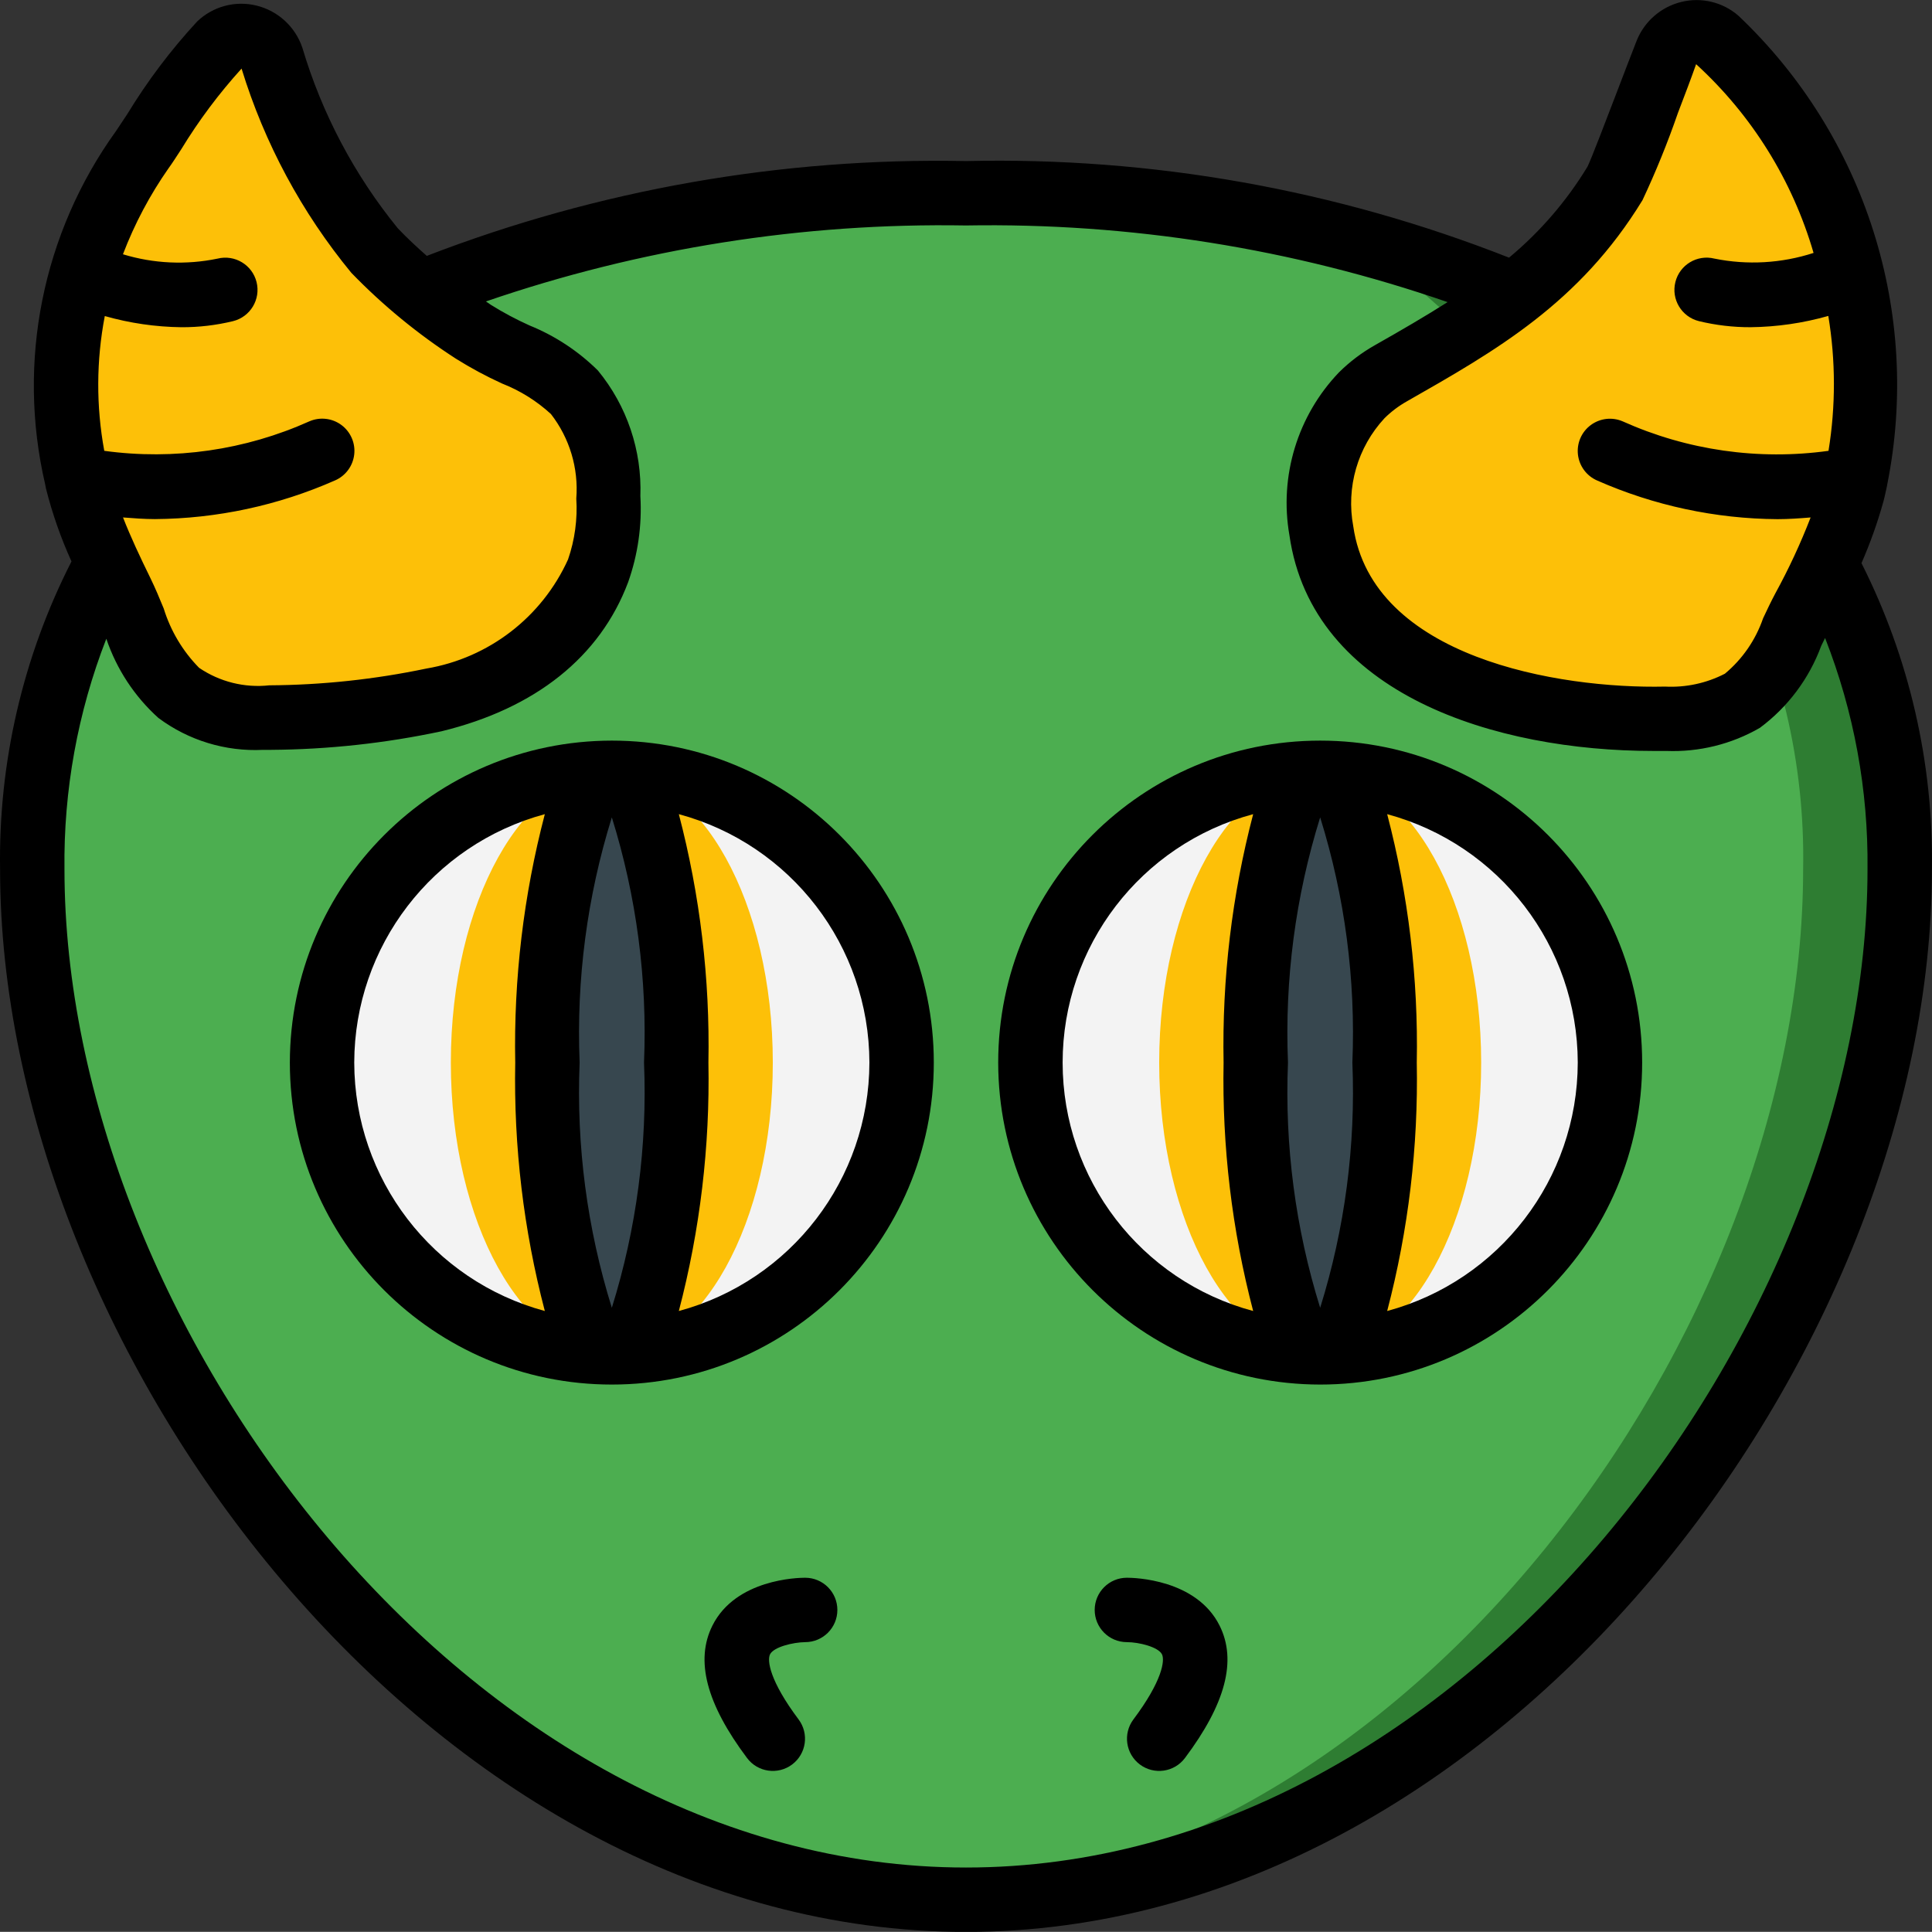 <!-- icon666.com - MILLIONS vector ICONS FREE --><svg viewBox="0 0 512.042 512" xmlns="http://www.w3.org/2000/svg"><rect x="0" y="0" width="512.042" height="512" fill="#333333" stroke="none"/><path d="m503.488 230.418c0 124.93-110.762 273.066-247.465 273.066-2.816 0-5.719-.082-8.535-.168-132.777-5.973-238.934-150.613-238.934-272.898-.551-28.168 6.18-56.004 19.543-80.809l83.371-71.938c42.672-17.504 88.363-26.461 134.484-26.367h3.156c2.305-.086 4.609-.086 6.914-.086 49.805-1.211 99.324 7.941 145.406 26.879h.086l82.516 71.598v.082c13.297 24.77 19.996 52.539 19.457 80.641zm0 0" fill="#2e7d32"></path><path d="m477.887 230.418c0 122.285-104.258 266.926-234.664 272.898-130.406-5.973-234.668-150.613-234.668-272.898-.551-28.125 6.055-55.934 19.191-80.809l81.922-71.938c41.82-17.48 86.711-26.445 132.043-26.367h3.105c45.633-.098 90.812 9.016 132.84 26.793h.078l81.066 71.598v.082c13.062 24.84 19.629 52.582 19.086 80.641zm0 0" fill="#4cae50"></path><path d="m162.156 204.82c-2.852-.004-5.703.168-8.535.512-38.73 4.492-67.945 37.297-67.945 76.289 0 38.988 29.215 71.793 67.945 76.285 2.832.344 5.684.516 8.535.512 42.414 0 76.797-34.383 76.797-76.797 0-42.418-34.383-76.801-76.797-76.801zm0 0" fill="#f3f3f3"></path><path d="m349.887 204.82c-2.852-.004-5.699.168-8.531.512-38.73 4.492-67.945 37.297-67.945 76.289 0 38.988 29.215 71.793 67.945 76.285 2.832.344 5.68.516 8.531.512 42.418 0 76.801-34.383 76.801-76.797 0-42.418-34.383-76.801-76.801-76.801zm0 0" fill="#f3f3f3"></path><g fill="#fdc008"><path d="m204.82 281.621c0-42.418-19.102-76.801-42.664-76.801-23.566 0-42.668 34.383-42.668 76.801 0 42.414 19.102 76.797 42.668 76.797 23.562 0 42.664-34.383 42.664-76.797zm0 0"></path><path d="m392.555 281.621c0-42.418-19.102-76.801-42.668-76.801-23.562 0-42.664 34.383-42.664 76.801 0 42.414 19.102 76.797 42.664 76.797 23.566 0 42.668-34.383 42.668-76.797zm0 0"></path><path d="m158.484 151.316c-7.789 18.012-24.168 30.859-43.52 34.133-14.246 3.059-28.773 4.633-43.348 4.691-8.59.77-17.176-1.527-24.234-6.484-8.277-6.742-10.754-17.492-15.191-26.711-3.48-6.738-6.531-13.691-9.129-20.82-1.023-2.816-1.879-5.715-2.645-8.703-.77-2.988-1.281-5.887-1.793-8.789-1.887-12.422-1.539-25.078 1.023-37.375 1.082-5.625 2.684-11.141 4.777-16.469 3.344-8.93 7.816-17.387 13.312-25.176 6-9.805 12.824-19.082 20.395-27.734 2.109-2.004 5.098-2.793 7.918-2.082 2.824.711 5.086 2.816 5.992 5.582 5.684 18.613 14.93 35.941 27.223 51.031 7.875 8.152 16.664 15.367 26.195 21.504 9.73 6.312 19.797 8.445 26.797 16.043 6.277 7.867 9.461 17.762 8.957 27.816.379 6.629-.547 13.27-2.73 19.543zm0 0"></path><path d="m493.418 118.547c-.559 4.09-1.387 8.137-2.473 12.117-.512 1.793-1.023 3.586-1.621 5.375-3.051 8.691-6.816 17.113-11.266 25.176-4.691 8.703-7.594 18.859-16.297 24.488-6.203 3.438-13.23 5.09-20.312 4.781-33.535.68-85.504-9.73-91.305-49.836-2.266-13 1.715-26.309 10.75-35.926 2.281-2.277 4.867-4.23 7.684-5.801 24.316-13.824 44.371-25.602 59.477-50.348 1.535-2.477 9.301-23.723 13.652-34.645 1.008-2.547 3.184-4.453 5.844-5.113 2.656-.66 5.473.004 7.555 1.785 15.973 14.539 27.637 33.199 33.707 53.93 1.688 5.449 3 11.008 3.926 16.641 2.184 12.344 2.414 24.957.68 37.375zm0 0"></path></g><path d="m179.223 281.621c0-42.418-7.641-76.801-17.066-76.801s-17.066 34.383-17.066 76.801c0 42.414 7.641 76.797 17.066 76.797s17.066-34.383 17.066-76.797zm0 0" fill="#37474f"></path><path d="m366.953 281.621c0-42.418-7.641-76.801-17.066-76.801s-17.066 34.383-17.066 76.801c0 42.414 7.641 76.797 17.066 76.797s17.066-34.383 17.066-76.797zm0 0" fill="#37474f"></path><path d="m256.023 512.02c141.805 0 256-154.051 256-281.602.422-28.168-5.984-56.016-18.672-81.168 2.324-5.309 4.27-10.773 5.82-16.359.383-1.398.656-2.848.98-4.266v-.086c9.16-45.492-5.742-92.496-39.441-124.398-4.137-3.582-9.754-4.938-15.07-3.637-5.402 1.309-9.832 5.156-11.887 10.32-1.406 3.574-3.191 8.25-5.016 13.02-2.836 7.418-7.117 18.613-7.996 20.32-5.547 9.137-12.574 17.289-20.797 24.121-45.793-18.031-94.723-26.734-143.922-25.598-48.816-.977-97.355 7.562-142.91 25.129-2.695-2.379-5.297-4.805-7.68-7.312-11.512-14.137-20.113-30.414-25.309-47.891-1.879-5.547-6.465-9.746-12.152-11.137-5.617-1.375-11.547.215-15.719 4.219-6.969 7.539-13.168 15.758-18.508 24.531-1.23 1.879-2.254 3.414-2.988 4.496-19.484 27.031-26.336 61.164-18.789 93.621l.078.41c.059.23.074.469.137.707 1.672 6.637 3.938 13.105 6.766 19.336-12.879 25.254-19.375 53.277-18.926 81.621 0 127.551 114.191 281.602 256 281.602zm179.293-458.973c3.535-7.531 6.668-15.246 9.387-23.109 1.801-4.703 3.559-9.32 4.82-12.93 14.773 13.5 25.543 30.809 31.129 50.023-8.484 2.758-17.539 3.277-26.281 1.504-4.578-1.137-9.207 1.652-10.344 6.227-1.137 4.578 1.652 9.207 6.23 10.344 4.496 1.09 9.105 1.633 13.73 1.613 6.961-.082 13.879-1.086 20.574-2.988 1.961 11.836 1.977 23.914.051 35.754-18.559 2.57-37.465-.141-54.555-7.816-2.801-1.203-6.031-.82-8.477 1.004-2.445 1.824-3.727 4.812-3.371 7.84.359 3.031 2.305 5.637 5.105 6.844 15.062 6.641 31.328 10.129 47.789 10.238 2.926 0 5.852-.215 8.77-.453-2.668 6.898-5.789 13.617-9.344 20.105-1.152 2.16-2.207 4.395-3.266 6.648-1.969 5.719-5.465 10.789-10.113 14.66-4.887 2.52-10.355 3.699-15.848 3.414-28.277.629-77.652-7.684-82.645-42.48-1.93-10.316 1.137-20.938 8.27-28.637 1.766-1.75 3.758-3.254 5.922-4.473 23.52-13.398 45.781-26.012 62.465-53.332zm-179.293 6.707c43.402-.746 86.602 6.129 127.633 20.316-5.828 3.703-12.18 7.406-19.262 11.418-3.484 1.969-6.691 4.391-9.531 7.211-10.984 11.48-15.855 27.5-13.125 43.152 6.059 42.336 54.887 57.172 96.359 57.172h3.531c8.676.34 17.27-1.781 24.789-6.117 7.422-5.508 13.074-13.059 16.266-21.734.324-.699.684-1.383 1.023-2.082 7.66 19.527 11.48 40.352 11.246 61.328 0 119.816-106.578 264.535-238.93 264.535-132.355 0-238.934-144.719-238.934-264.535-.258-20.898 3.508-41.652 11.094-61.133 2.719 8.059 7.465 15.281 13.781 20.977 7.984 5.965 17.793 8.961 27.75 8.473h2.105c15.18-.105 30.312-1.754 45.16-4.914 24.941-6.066 42.051-19.73 49.492-39.5 2.598-7.32 3.703-15.086 3.25-22.836.438-12.094-3.562-23.93-11.246-33.281-5.191-5.141-11.352-9.199-18.125-11.945-3.531-1.586-6.953-3.41-10.238-5.461-.453-.293-.855-.605-1.324-.906 40.914-14.066 83.973-20.883 127.234-20.137zm-211.312-15.215c.852-1.145 1.953-2.887 3.32-4.969 4.641-7.621 9.996-14.785 15.992-21.391 6.059 19.77 15.945 38.16 29.09 54.125 8.348 8.625 17.656 16.266 27.742 22.777 3.922 2.457 8.004 4.652 12.219 6.57 4.773 1.871 9.16 4.609 12.938 8.078 4.953 6.371 7.352 14.359 6.723 22.402.352 5.469-.391 10.957-2.184 16.137-6.922 15.289-21 26.129-37.547 28.918-13.691 2.871-27.637 4.363-41.625 4.445-6.555.719-13.152-.926-18.605-4.633-4.344-4.414-7.562-9.812-9.387-15.734-1.117-2.723-2.25-5.445-3.523-8.047-2.797-5.699-5.223-10.879-7.262-16.078 2.816.215 5.633.438 8.457.438 16.434-.121 32.672-3.609 47.711-10.242 2.801-1.203 4.746-3.812 5.105-6.84s-.926-6.016-3.371-7.844c-2.445-1.824-5.676-2.203-8.477-1-17.039 7.652-35.887 10.367-54.391 7.832-2.176-11.809-2.129-23.926.137-35.719 6.621 1.883 13.461 2.879 20.344 2.961 4.598.016 9.184-.527 13.652-1.613 4.574-1.137 7.363-5.766 6.23-10.344-1.137-4.574-5.77-7.363-10.344-6.227-8.32 1.727-16.945 1.332-25.07-1.152 3.086-8.086 7.16-15.762 12.125-22.852zm0 0"></path><path d="m76.82 281.621c0 47.125 38.207 85.332 85.336 85.332s85.332-38.207 85.332-85.332c0-47.129-38.203-85.336-85.332-85.336-47.109.051-85.281 38.227-85.336 85.336zm85.336 64.988c-6.551-21.016-9.438-42.996-8.535-64.988-.902-21.996 1.984-43.977 8.535-64.992 6.551 21.016 9.438 42.996 8.531 64.992.906 21.992-1.98 43.973-8.531 64.988zm-68.27-64.988c.059-30.832 20.75-57.805 50.512-65.844-5.629 21.48-8.266 43.637-7.844 65.844-.422 22.203 2.215 44.359 7.844 65.84-29.762-8.039-50.453-35.012-50.512-65.84zm136.535 0c-.059 30.828-20.746 57.801-50.508 65.84 5.625-21.48 8.266-43.637 7.84-65.84.426-22.207-2.215-44.363-7.84-65.844 29.762 8.039 50.449 35.012 50.508 65.844zm0 0"></path><path d="m349.887 366.953c47.129 0 85.336-38.207 85.336-85.332 0-47.129-38.207-85.336-85.336-85.336-47.125 0-85.332 38.207-85.332 85.336.051 47.105 38.227 85.281 85.332 85.332zm0-150.324c6.551 21.016 9.438 42.996 8.535 64.992.902 21.992-1.984 43.973-8.535 64.988-6.551-21.016-9.438-42.996-8.531-64.988-.906-21.996 1.98-43.977 8.531-64.992zm68.27 64.992c-.059 30.828-20.75 57.801-50.512 65.84 5.629-21.48 8.27-43.637 7.844-65.84.426-22.207-2.215-44.363-7.844-65.844 29.762 8.039 50.453 35.012 50.512 65.844zm-86.027-65.844c-5.625 21.48-8.266 43.637-7.84 65.844-.426 22.203 2.215 44.359 7.84 65.84-29.789-7.992-50.5-34.996-50.5-65.84 0-30.848 20.711-57.852 50.5-65.844zm0 0"></path><path d="m213.355 418.152c-1.871 0-18.371.359-24.535 12.672-4.625 9.234-1.613 20.727 9.176 35.113 2.828 3.773 8.176 4.535 11.945 1.707 3.77-2.828 4.535-8.176 1.707-11.945-7.68-10.238-8.363-15.633-7.57-17.238.957-1.953 6.078-3.199 9.32-3.242 4.711 0 8.531-3.82 8.531-8.531 0-4.715-3.82-8.535-8.531-8.535zm0 0"></path><path d="m298.688 418.152c-4.711-.016-8.543 3.797-8.559 8.508-.012 4.715 3.797 8.547 8.508 8.559 3.25 0 8.371 1.289 9.328 3.242.793 1.605.086 7.039-7.57 17.238-2.828 3.77-2.062 9.117 1.707 11.945 3.77 2.828 9.117 2.066 11.945-1.707 10.789-14.387 13.801-25.879 9.176-35.113-6.16-12.312-22.664-12.672-24.535-12.672zm0 0"></path></svg>